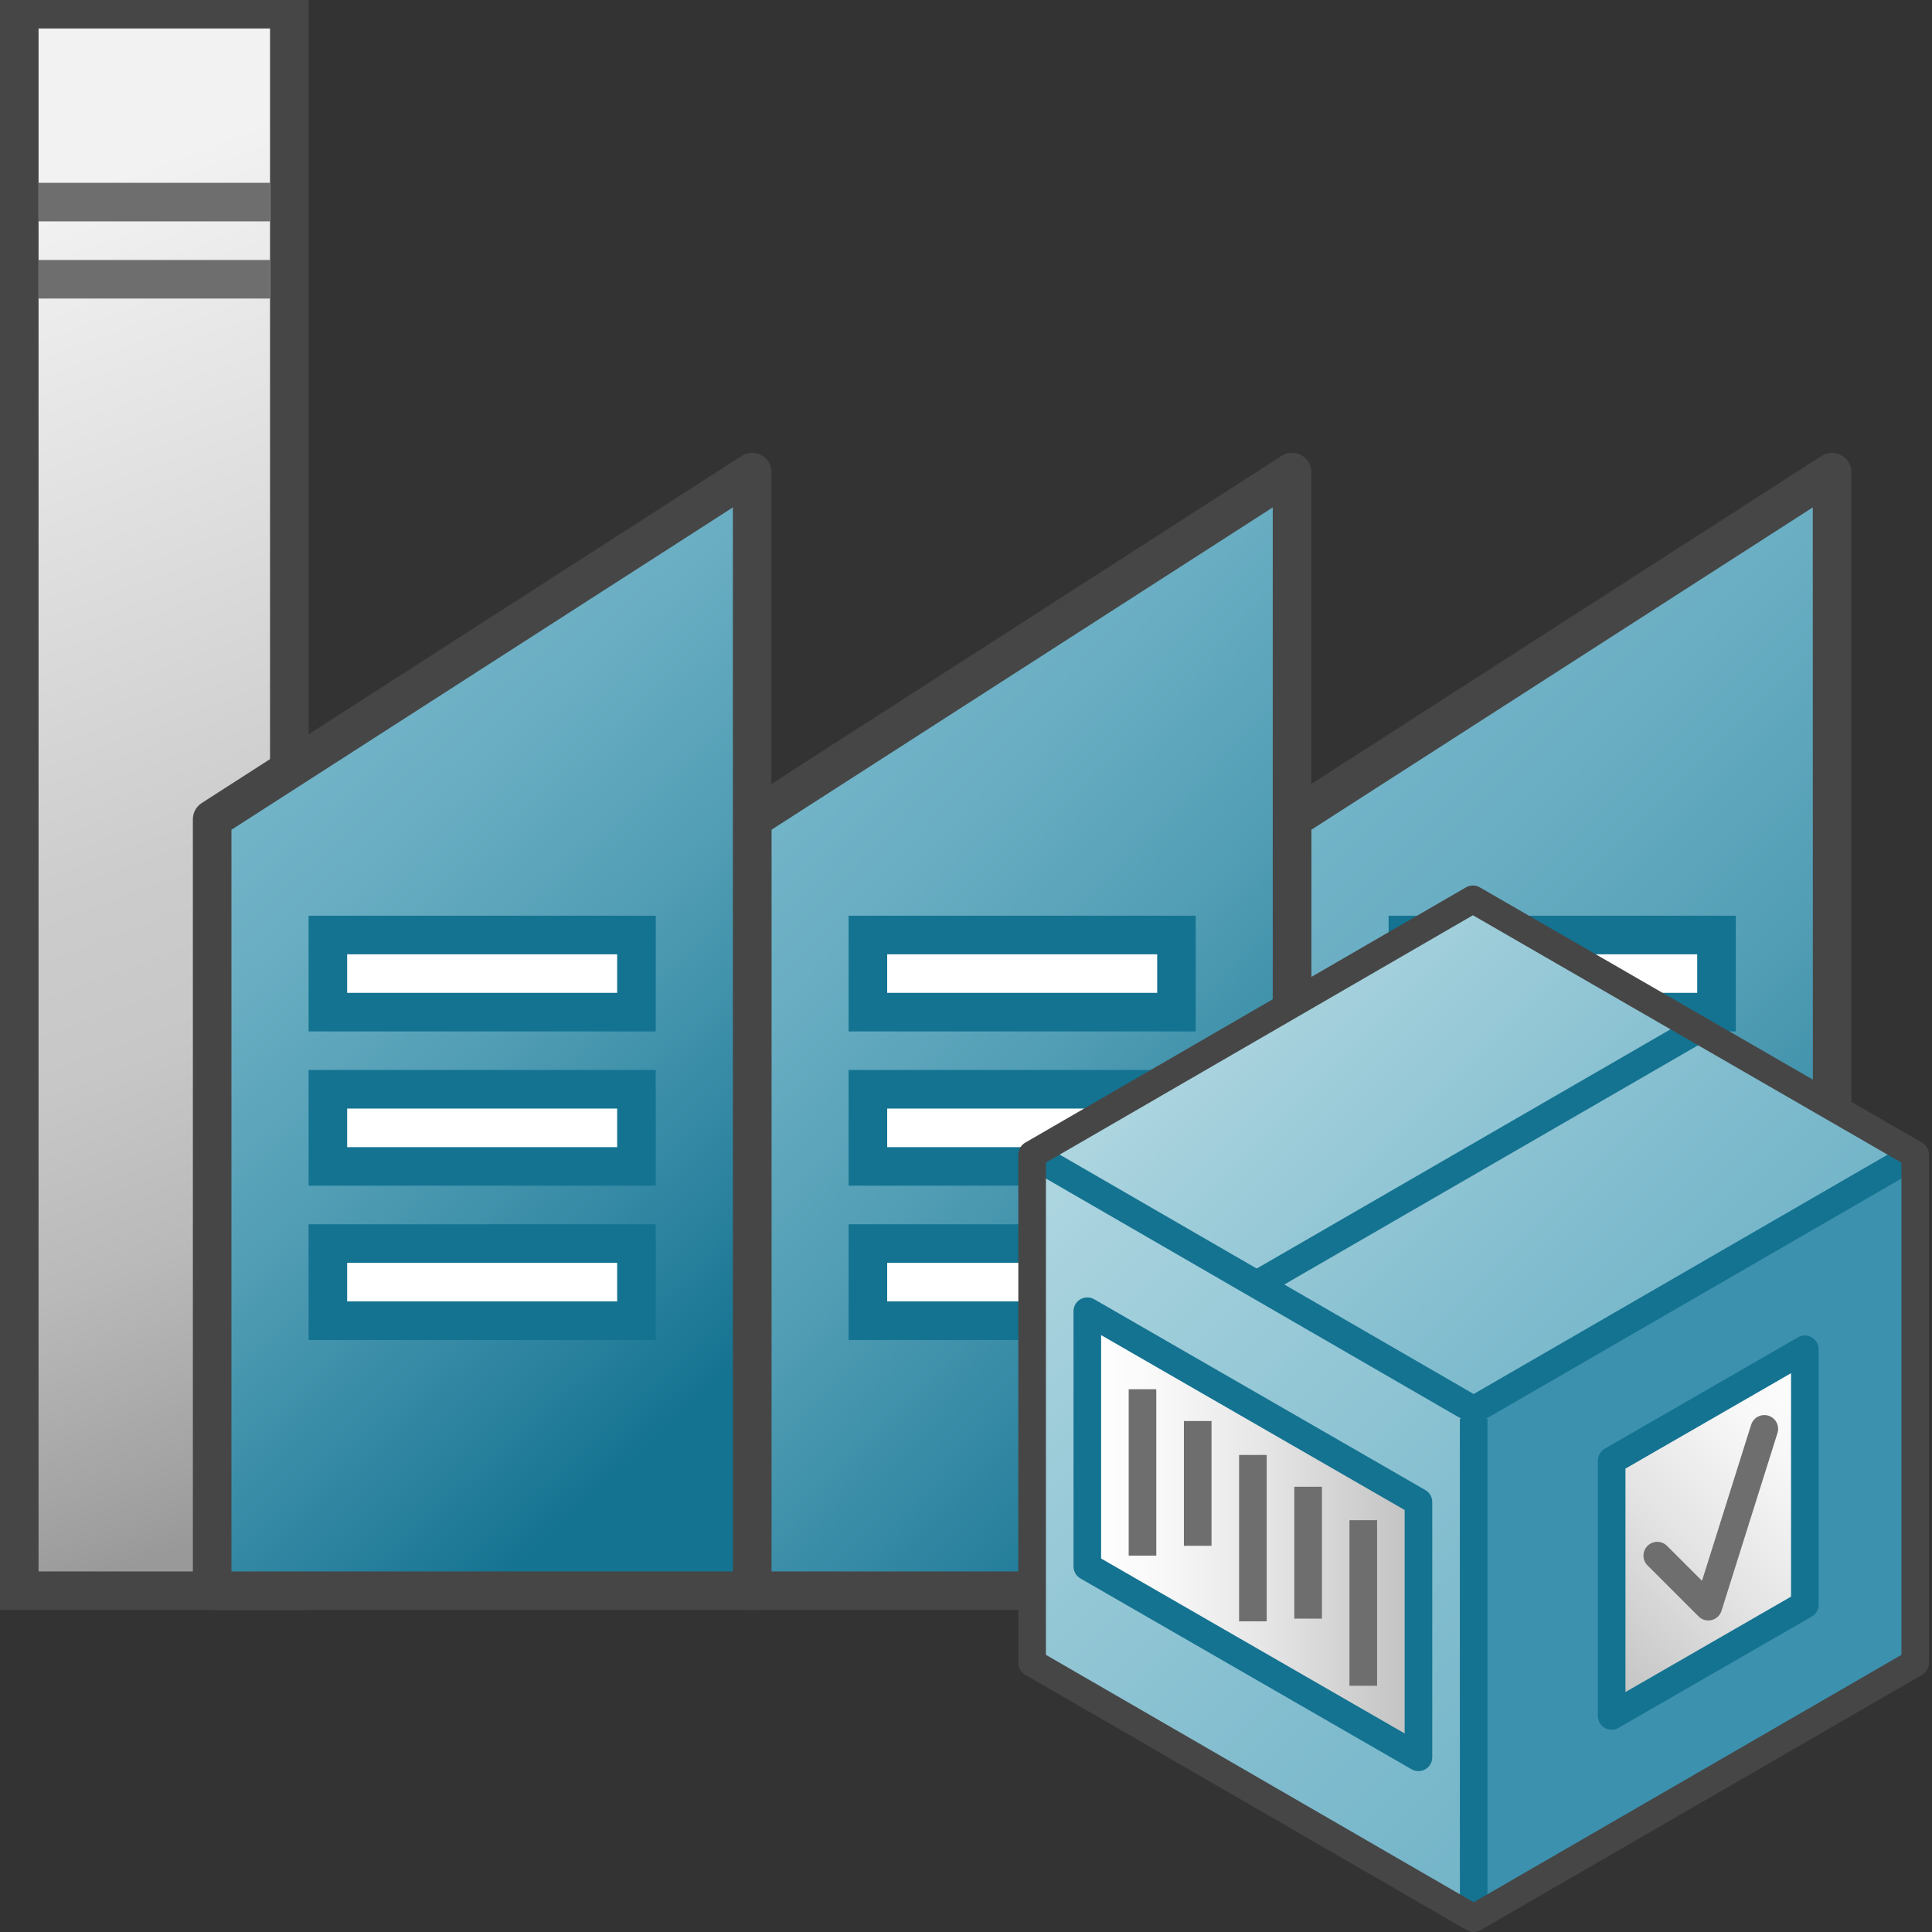 <svg id="Layer_1" data-name="Layer 1" xmlns="http://www.w3.org/2000/svg" xmlns:xlink="http://www.w3.org/1999/xlink" viewBox="0 0 48 48">
  <rect x="0" y="0" width="48" height="48" fill="#333333" stroke="none"/>
  <defs>
    <linearGradient id="linear-gradient" x1="10.765" y1="21.452" x2="22.793" y2="-10.717" gradientTransform="matrix(0.958, 0, 0, -0.958, -11.708, 26.458)" gradientUnits="userSpaceOnUse">
      <stop offset="0" stop-color="#f2f2f2"/>
      <stop offset="0.5" stop-color="#ccc"/>
      <stop offset="0.63" stop-color="#c7c7c7"/>
      <stop offset="0.779" stop-color="#b9b9b9"/>
      <stop offset="0.938" stop-color="#a2a2a2"/>
      <stop offset="0.99" stop-color="#999"/>
    </linearGradient>
    <linearGradient id="linear-gradient-2" x1="46.467" y1="7.12" x2="63.467" y2="-9.88" gradientTransform="matrix(0.958, 0, 0, -0.958, -11.708, 26.458)" gradientUnits="userSpaceOnUse">
      <stop offset="0" stop-color="#73b4c8"/>
      <stop offset="0.175" stop-color="#6aaec3"/>
      <stop offset="0.457" stop-color="#529eb5"/>
      <stop offset="0.809" stop-color="#2c839f"/>
      <stop offset="1" stop-color="#147391"/>
    </linearGradient>
    <linearGradient id="linear-gradient-3" x1="32.3" y1="6.981" x2="47.551" y2="-7.543" xlink:href="#linear-gradient-2"/>
    <linearGradient id="linear-gradient-4" x1="18.757" y1="7.329" x2="32.12" y2="-7.153" xlink:href="#linear-gradient-2"/>
    <linearGradient id="linear-gradient-5" x1="144.349" y1="-126.87" x2="160.349" y2="-142.87" gradientTransform="matrix(0.686, 0, 0, -0.686, -67.841, -63.783)" gradientUnits="userSpaceOnUse">
      <stop offset="0" stop-color="#afd7e1"/>
      <stop offset="0.159" stop-color="#a4d0dc"/>
      <stop offset="0.706" stop-color="#80bcce"/>
      <stop offset="1" stop-color="#73b4c8"/>
    </linearGradient>
    <linearGradient id="linear-gradient-6" x1="133.432" y1="-137.787" x2="155.267" y2="-159.622" xlink:href="#linear-gradient-5"/>
    <linearGradient id="linear-gradient-7" x1="21.527" y1="23.705" x2="30.469" y2="14.764" gradientTransform="matrix(1, 0, 0, -1, 0, 50)" xlink:href="#linear-gradient-5"/>
    <linearGradient id="linear-gradient-8" x1="138.349" y1="-148.627" x2="150.349" y2="-148.627" gradientTransform="matrix(0.686, 0, 0, -0.686, -67.841, -63.783)" gradientUnits="userSpaceOnUse">
      <stop offset="0" stop-color="#fff"/>
      <stop offset="0.221" stop-color="#f8f8f8"/>
      <stop offset="0.541" stop-color="#e5e5e5"/>
      <stop offset="0.92" stop-color="#c6c6c6"/>
      <stop offset="1" stop-color="#bebebe"/>
    </linearGradient>
    <linearGradient id="linear-gradient-9" x1="155.778" y1="-153.638" x2="165.92" y2="-143.496" gradientTransform="matrix(0.686, 0, 0, -0.686, -67.841, -63.783)" gradientUnits="userSpaceOnUse">
      <stop offset="0" stop-color="#bebebe"/>
      <stop offset="0.08" stop-color="#c6c6c6"/>
      <stop offset="0.459" stop-color="#e5e5e5"/>
      <stop offset="0.779" stop-color="#f8f8f8"/>
      <stop offset="1" stop-color="#fff"/>
    </linearGradient>
  </defs>
  <g id="g1093">
    <path id="rect28-6" d="M.479.229H7.188V39.521H.479Z" stroke="#464646" stroke-linecap="round" stroke-miterlimit="10" stroke-width="0.958" fill="url(#linear-gradient)"/>
    <path id="line30-6" d="M.958,5.021h5.75" fill="none" stroke="#6e6e6e" stroke-miterlimit="10" stroke-width="0.958"/>
    <path id="line32-7" d="M.958,6.938h5.75" fill="none" stroke="#6e6e6e" stroke-miterlimit="10" stroke-width="0.958"/>
    <path id="polygon34-4" d="M45.521,39.521H32.1V20.354l13.417-8.625Z" stroke="#464646" stroke-linecap="round" stroke-linejoin="round" stroke-width="0.958" fill="url(#linear-gradient-2)"/>
    <path id="polygon36-5" d="M32.1,39.521H18.687V20.354L32.1,11.729Z" stroke="#464646" stroke-linecap="round" stroke-linejoin="round" stroke-width="0.958" fill="url(#linear-gradient-3)"/>
    <path id="polygon38-8" d="M18.687,39.521H5.271V20.354l13.416-8.625Z" stroke="#464646" stroke-linecap="round" stroke-linejoin="round" stroke-width="0.958" fill="url(#linear-gradient-4)"/>
    <path id="line40-7" d="M34.5,24.188h8.625" fill="none" stroke="#147391" stroke-linejoin="round" stroke-width="2.875"/>
    <path id="line42-3" d="M34.5,31.854h8.625" fill="none" stroke="#147391" stroke-linejoin="round" stroke-width="2.875"/>
    <path id="line44-8" d="M34.5,28.021h8.625" fill="none" stroke="#147391" stroke-linejoin="round" stroke-width="2.875"/>
    <path id="line46-8" d="M35.458,24.188h6.709" fill="none" stroke="#fff" stroke-linejoin="round" stroke-width="0.958"/>
    <path id="line48-9" d="M35.458,31.854h6.709" fill="none" stroke="#fff" stroke-linejoin="round" stroke-width="0.958"/>
    <path id="line50-6" d="M35.458,28.021h6.709" fill="none" stroke="#fff" stroke-linejoin="round" stroke-width="0.958"/>
    <path id="line52-4" d="M21.083,24.188h8.625" fill="none" stroke="#147391" stroke-linejoin="round" stroke-width="2.875"/>
    <path id="line54-2" d="M21.083,31.854h8.625" fill="none" stroke="#147391" stroke-linejoin="round" stroke-width="2.875"/>
    <path id="line56-3" d="M21.083,28.021h8.625" fill="none" stroke="#147391" stroke-linejoin="round" stroke-width="2.875"/>
    <path id="line58-4" d="M22.042,24.188H28.75" fill="none" stroke="#fff" stroke-linejoin="round" stroke-width="0.958"/>
    <path id="line60-2" d="M22.042,31.854H28.75" fill="none" stroke="#fff" stroke-linejoin="round" stroke-width="0.958"/>
    <path id="line62-2" d="M22.042,28.021H28.75" fill="none" stroke="#fff" stroke-linejoin="round" stroke-width="0.958"/>
    <path id="line64-4" d="M7.667,24.188h8.625" fill="none" stroke="#147391" stroke-linejoin="round" stroke-width="2.875"/>
    <path id="line66-3" d="M7.667,31.854h8.625" fill="none" stroke="#147391" stroke-linejoin="round" stroke-width="2.875"/>
    <path id="line68-9" d="M7.667,28.021h8.625" fill="none" stroke="#147391" stroke-linejoin="round" stroke-width="2.875"/>
    <path id="line70-2" d="M8.625,24.188h6.708" fill="none" stroke="#fff" stroke-linejoin="round" stroke-width="0.958"/>
    <path id="line72-4" d="M8.625,31.854h6.708" fill="none" stroke="#fff" stroke-linejoin="round" stroke-width="0.958"/>
    <path id="line74-7" d="M8.625,28.021h6.708" fill="none" stroke="#fff" stroke-linejoin="round" stroke-width="0.958"/>
    <path id="polygon43" d="M36.613,47.657V35.03l10.97-6.343V41.313Z" fill="#3c91af"/>
    <path id="polygon45" d="M36.613,35.03l-10.97-6.344,10.951-6.343,10.989,6.344Z" fill="url(#linear-gradient-5)"/>
    <path id="polygon47" d="M25.643,28.686l10.97,6.344V47.657l-10.97-6.345Z" fill="url(#linear-gradient-6)"/>
    <path id="line49" d="M36.613,35.249v12.26" stroke="#147391" stroke-linejoin="round" stroke-width="0.686" fill="url(#linear-gradient-7)"/>
    <path id="polyline53" d="M47.583,28.687,36.613,35.03l-10.97-6.344" fill="none" stroke="#147391" stroke-linejoin="round" stroke-width="0.686"/>
    <path id="polygon55" d="M27.014,38.919l8.227,4.741V37.317l-8.227-4.74Z" stroke="#147391" stroke-linejoin="round" stroke-width="0.686" fill="url(#linear-gradient-8)"/>
    <path id="line57" d="M28.385,34.515v4.134" fill="none" stroke="#6e6e6e" stroke-miterlimit="10" stroke-width="0.686"/>
    <path id="line59" d="M29.757,35.305v3.1" fill="none" stroke="#6e6e6e" stroke-miterlimit="10" stroke-width="0.686"/>
    <path id="line61" d="M31.128,36.148v4.133" fill="none" stroke="#6e6e6e" stroke-miterlimit="10" stroke-width="0.686"/>
    <path id="line63" d="M32.5,36.938v3.276" fill="none" stroke="#6e6e6e" stroke-miterlimit="10" stroke-width="0.686"/>
    <path id="line65" d="M33.87,37.769v4.114" fill="none" stroke="#6e6e6e" stroke-miterlimit="10" stroke-width="0.686"/>
    <path id="polygon67" d="M40.041,36.289v6.343l4.8-2.766V33.523Z" stroke="#147391" stroke-linejoin="round" stroke-width="0.686" fill="url(#linear-gradient-9)"/>
    <path id="polyline69" d="M41.174,38.649l1.269,1.268L43.834,35.5" fill="none" stroke="#6e6e6e" stroke-linecap="round" stroke-linejoin="round" stroke-width="0.686"/>
    <path id="line71" d="M42.08,25.636,31.3,31.868" fill="none" stroke="#147391" stroke-linejoin="round" stroke-width="0.686"/>
    <path id="polygon73" d="M36.613,47.657l10.97-6.344V28.687L36.594,22.343,25.643,28.686V41.312Z" fill="none" stroke="#464646" stroke-linejoin="round" stroke-width="0.686"/>
  </g>
</svg>

